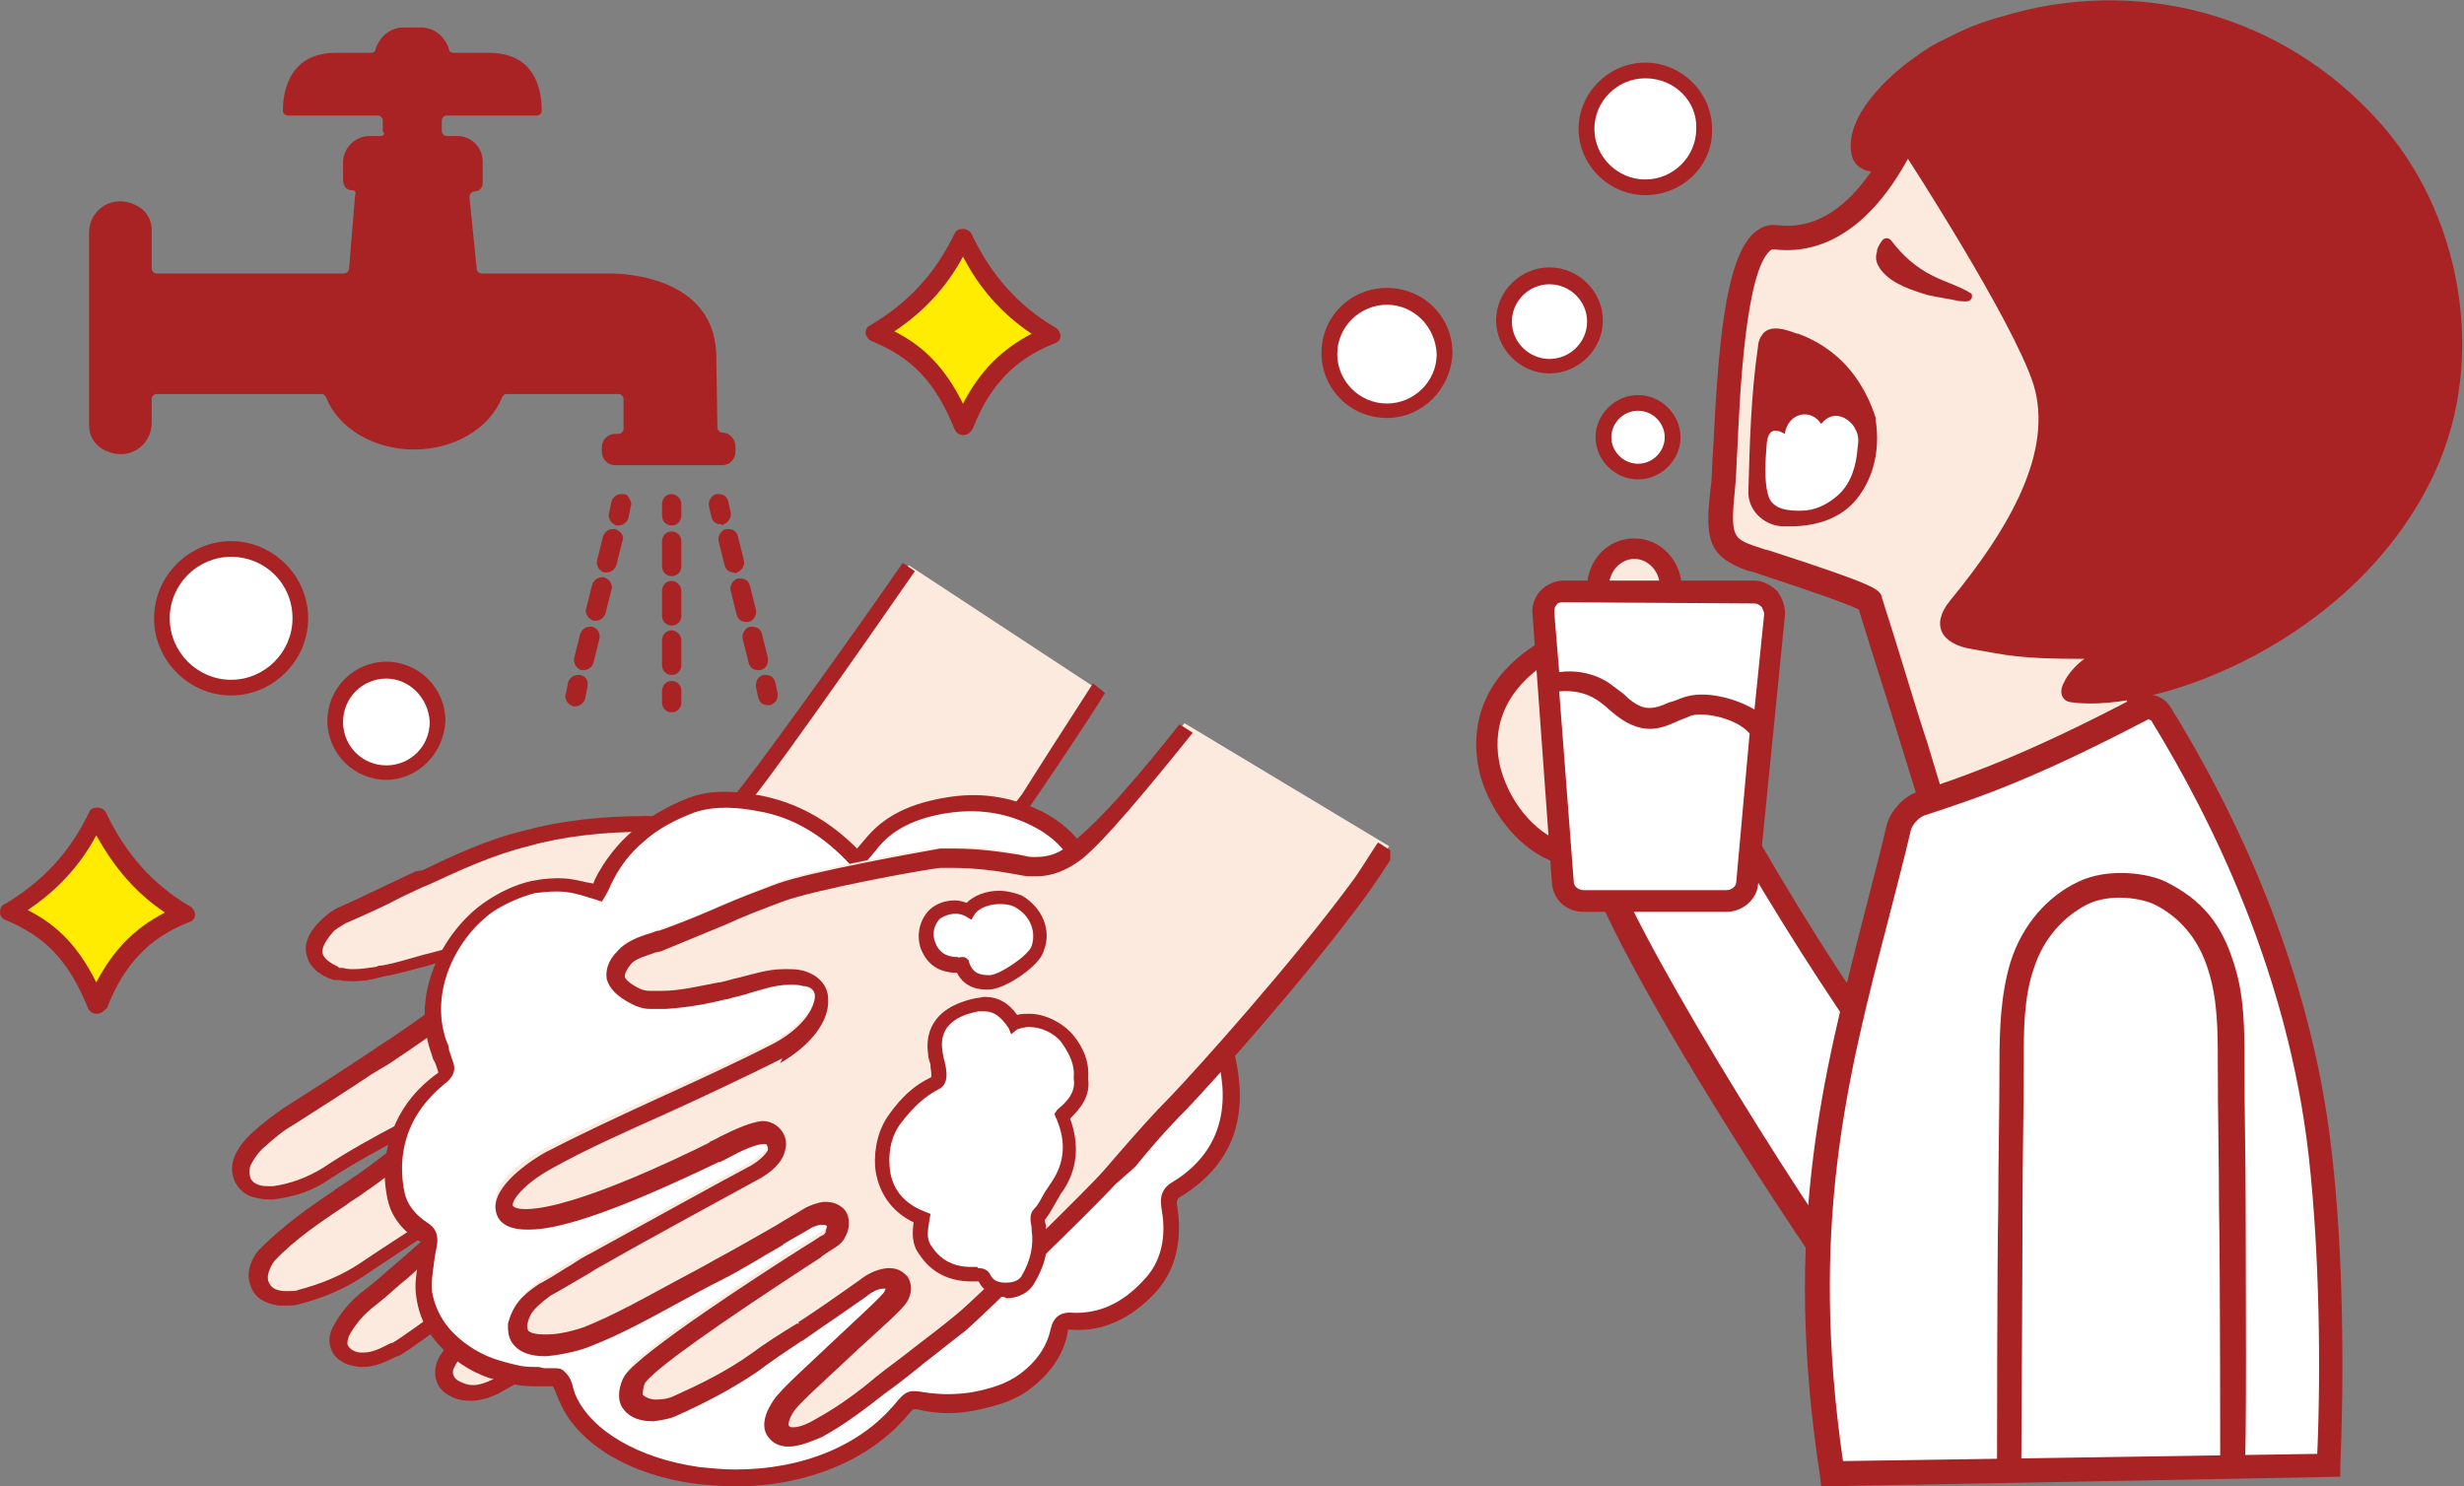 <svg width="179" height="108" viewBox="0 0 179 108" fill="none" xmlns="http://www.w3.org/2000/svg">
<rect x="0" y="0" width="179" height="108" fill="#808080" stroke="none"/>
<g clip-path="url(#clip0)">
<path d="M28.07 48.78C26.059 48.78 24.398 50.445 24.398 52.459C24.398 54.474 26.059 56.139 28.07 56.139C30.081 56.139 31.743 54.474 31.743 52.459C31.743 50.445 30.081 48.78 28.07 48.78Z" fill="white"/>
<path d="M28.07 56.664C25.709 56.664 23.785 54.737 23.785 52.372C23.785 50.007 25.709 48.079 28.07 48.079C30.431 48.079 32.355 50.007 32.355 52.372C32.268 54.737 30.344 56.664 28.07 56.664ZM28.07 49.306C26.321 49.306 24.922 50.707 24.922 52.459C24.922 54.212 26.321 55.613 28.07 55.613C29.819 55.613 31.218 54.212 31.218 52.459C31.131 50.707 29.732 49.306 28.07 49.306Z" fill="#A92224"/>
<path d="M21.774 44.926C21.774 42.122 19.5 39.845 16.702 39.845C13.904 39.845 11.63 42.122 11.63 44.926C11.63 47.729 13.904 50.007 16.702 50.007C19.5 50.007 21.774 47.641 21.774 44.926Z" fill="white"/>
<path d="M16.79 50.532C13.729 50.532 11.193 47.992 11.193 44.926C11.193 41.859 13.729 39.319 16.79 39.319C19.85 39.319 22.386 41.859 22.386 44.926C22.386 47.992 19.85 50.532 16.79 50.532ZM16.79 40.458C14.341 40.458 12.33 42.473 12.33 44.926C12.33 47.379 14.341 49.393 16.79 49.393C19.238 49.393 21.249 47.379 21.249 44.926C21.249 42.385 19.238 40.458 16.79 40.458Z" fill="#A92224"/>
<path d="M66.022 41.071C62.261 46.415 54.654 57.19 53.604 58.154C52.642 59.03 51.681 59.818 50.281 59.731C49.582 59.731 43.548 59.205 38.214 60.694C35.503 61.395 32.967 62.621 30.431 63.76C28.595 64.636 26.759 65.512 24.835 66.388C24.485 66.564 23.96 66.914 23.698 67.177C21.949 69.016 23.086 70.068 24.397 70.593C24.572 70.681 24.747 70.681 24.835 70.681C25.884 70.944 26.846 70.681 27.808 70.506C29.644 70.155 31.393 69.454 33.23 69.016C33.842 68.841 34.366 68.841 34.978 68.841C35.328 68.841 35.765 68.929 35.94 69.367C36.115 69.717 35.853 70.068 35.678 70.331C33.929 72.608 27.983 76.375 27.895 76.463C25.534 77.952 23.261 79.441 20.9 80.93C20.025 81.456 19.326 82.069 18.539 82.77C18.101 83.208 17.752 83.646 17.489 84.172C17.052 85.048 17.489 86.099 18.451 86.362C18.888 86.45 19.238 86.537 19.675 86.45C21.075 86.362 22.386 85.836 23.523 85.048C26.759 82.945 30.169 81.369 33.404 79.441C33.404 79.441 33.492 79.441 33.492 79.354C33.579 79.266 33.754 79.266 33.842 79.354C33.929 79.441 33.842 79.617 33.754 79.704C33.579 79.879 28.42 84.084 25.797 85.924C23.523 87.501 21.075 88.99 19.151 91.005C18.626 91.531 18.364 92.407 18.539 93.107C18.801 93.808 19.326 94.071 20.025 94.159C20.462 94.246 20.9 94.246 21.337 94.071C22.998 93.633 24.572 93.02 25.971 92.056C29.032 90.041 32.093 88.026 34.978 85.749C35.59 85.223 36.203 84.785 36.902 84.435C37.164 84.26 37.514 84.084 37.689 84.347C37.952 84.698 37.777 85.048 37.514 85.311C36.99 85.836 36.465 86.274 35.94 86.712C34.541 87.764 33.055 88.815 31.655 89.954C29.907 91.268 28.42 92.757 26.671 94.159C25.797 94.859 25.097 95.648 24.572 96.612C24.135 97.488 24.397 98.276 25.359 98.626C26.496 99.064 27.546 98.451 28.507 98.013C29.469 97.488 37.514 91.443 39.438 89.954C39.963 89.428 40.575 88.903 41.275 88.552C41.449 88.464 41.712 88.202 41.974 88.464C42.149 88.727 41.974 88.99 41.887 89.165C41.449 89.866 40.837 90.392 40.313 91.005C38.039 93.37 35.59 95.56 33.23 97.838C32.792 98.188 32.443 98.626 32.268 99.152C32.005 99.853 32.268 100.554 32.967 100.904C34.017 101.43 34.978 101.167 35.94 100.641C37.602 99.765 39.263 98.802 40.75 97.575C42.411 96.261 43.898 94.684 45.472 93.283C49.932 89.253 54.042 84.96 57.452 79.967C58.676 78.215 59.988 76.463 61.3 74.886C62.611 73.309 72.143 61.045 74.416 58.066C74.416 58.066 77.477 53.598 79.751 50.094L66.022 41.071Z" fill="#FCEADF"/>
<path d="M79.401 49.656C77.302 52.898 74.504 57.278 74.242 57.716C72.055 60.607 62.436 72.959 61.125 74.535C59.551 76.463 58.239 78.127 57.19 79.704C54.304 84.084 50.456 88.289 45.297 92.932C44.772 93.458 44.16 93.984 43.636 94.509C42.674 95.473 41.712 96.436 40.575 97.225C39.088 98.364 37.427 99.327 35.853 100.203C35.328 100.466 34.803 100.641 34.366 100.641C34.017 100.641 33.754 100.554 33.404 100.379C32.967 100.203 32.792 99.765 32.967 99.415C33.142 99.064 33.317 98.714 33.754 98.276C34.454 97.663 35.153 96.962 35.853 96.349C37.514 94.772 39.263 93.107 40.925 91.443L41.1 91.355C41.624 90.83 42.149 90.304 42.586 89.603C42.761 89.341 43.111 88.815 42.674 88.202C42.499 88.026 42.236 87.851 41.974 87.851C41.712 87.851 41.449 88.026 41.275 88.114H41.187C40.487 88.465 39.788 88.99 39.263 89.603C37.252 91.268 29.382 97.137 28.507 97.575H28.42C27.72 97.926 27.108 98.276 26.409 98.276C26.146 98.276 25.971 98.276 25.797 98.188C25.534 98.101 25.359 97.926 25.272 97.75C25.184 97.575 25.272 97.312 25.359 97.05C25.797 96.261 26.409 95.473 27.371 94.772C28.158 94.159 28.857 93.458 29.644 92.845C30.519 92.056 31.393 91.268 32.355 90.567C33.055 90.041 33.667 89.516 34.366 89.078C35.066 88.552 35.853 87.939 36.64 87.413C37.077 87.063 37.514 86.625 37.952 86.274C38.039 86.187 38.126 86.099 38.214 86.012C38.826 85.486 38.913 84.785 38.476 84.26C38.301 83.997 38.039 83.909 37.777 83.909C37.514 83.909 37.252 83.997 36.99 84.172C36.203 84.698 35.59 85.135 35.066 85.574C32.705 87.501 30.169 89.165 27.72 90.742C27.196 91.093 26.671 91.443 26.146 91.793C24.835 92.669 23.348 93.283 21.687 93.721C21.512 93.808 21.337 93.808 21.075 93.808C20.9 93.808 20.725 93.808 20.55 93.808C19.938 93.721 19.675 93.546 19.5 93.107C19.326 92.669 19.675 91.969 19.938 91.618C21.424 90.041 23.261 88.815 25.097 87.588C25.534 87.238 26.059 86.975 26.496 86.625C27.546 85.924 29.732 84.26 34.279 80.58L34.454 80.405C34.891 80.055 34.891 79.617 34.716 79.354C34.541 79.091 34.366 79.003 34.191 79.003C34.104 79.003 34.104 79.003 34.017 79.003C33.754 79.003 33.579 79.091 33.492 79.178C33.492 79.178 33.492 79.178 33.404 79.178C32.005 80.055 30.519 80.843 29.032 81.631C27.196 82.595 25.272 83.646 23.436 84.873C22.299 85.574 21.075 86.012 19.85 86.187C19.763 86.187 19.675 86.187 19.588 86.187C19.326 86.187 19.063 86.187 18.801 86.099C18.539 86.012 18.276 85.836 18.189 85.574C18.101 85.311 18.101 84.96 18.189 84.698C18.451 84.172 18.713 83.822 19.063 83.471C19.85 82.77 20.55 82.157 21.337 81.719C23.261 80.493 25.184 79.266 27.021 78.04L28.332 77.251C28.945 76.813 34.541 73.222 36.203 71.031C36.465 70.681 36.815 70.155 36.552 69.454C36.203 68.579 35.416 68.579 35.066 68.579C34.978 68.579 34.891 68.579 34.803 68.579C34.191 68.579 33.667 68.666 33.142 68.754C32.355 68.929 31.568 69.192 30.781 69.367C29.819 69.63 28.77 69.98 27.72 70.155C27.633 70.155 27.458 70.155 27.371 70.243C26.759 70.331 26.234 70.418 25.709 70.418C25.447 70.418 25.184 70.418 24.922 70.331C24.835 70.331 24.747 70.331 24.747 70.331C24.66 70.331 24.572 70.331 24.572 70.243C23.96 69.98 23.523 69.63 23.436 69.279C23.348 68.929 23.61 68.403 24.135 67.79C24.31 67.527 24.835 67.264 25.097 67.089C26.496 66.476 27.895 65.863 29.207 65.162C29.732 64.899 30.169 64.724 30.694 64.461L31.131 64.286C33.404 63.235 35.853 62.096 38.389 61.483C40.837 60.782 43.81 60.431 47.133 60.431C48.095 60.431 49.145 60.431 50.106 60.519H50.281C50.369 60.519 50.456 60.519 50.456 60.519C52.03 60.519 53.08 59.643 54.042 58.767C55.091 57.803 62.699 46.941 66.459 41.509L65.584 40.896C61.824 46.327 54.217 56.927 53.255 57.891C52.293 58.767 51.506 59.38 50.456 59.38C50.369 59.38 50.369 59.38 50.281 59.38H50.106C49.057 59.293 48.008 59.293 47.046 59.293C43.636 59.293 40.662 59.643 38.126 60.344C35.503 60.957 33.055 62.096 30.694 63.235L30.169 63.322C29.644 63.585 29.207 63.76 28.682 64.023C27.371 64.636 25.971 65.337 24.572 65.95C24.135 66.126 23.61 66.564 23.261 66.914C22.386 67.79 22.036 68.666 22.299 69.454C22.474 70.243 23.173 70.856 24.223 71.207C24.31 71.207 24.485 71.207 24.572 71.207H24.66C25.01 71.294 25.359 71.294 25.709 71.294C26.321 71.294 26.933 71.207 27.546 71.031L27.895 70.944C28.945 70.769 30.081 70.418 31.131 70.155C31.918 69.893 32.617 69.717 33.404 69.542C33.842 69.454 34.366 69.367 34.803 69.367C34.891 69.367 34.891 69.367 34.978 69.367C35.328 69.367 35.328 69.454 35.416 69.542C35.416 69.63 35.416 69.63 35.241 69.98C33.929 71.645 29.819 74.535 27.633 75.937L26.321 76.813C24.485 78.04 22.561 79.266 20.637 80.493C19.85 81.018 19.063 81.631 18.189 82.42C17.752 82.858 17.314 83.383 17.052 83.997C16.79 84.61 16.79 85.223 17.052 85.836C17.314 86.362 17.752 86.8 18.364 86.975C18.713 87.063 19.063 87.15 19.5 87.15C19.588 87.15 19.763 87.15 19.85 87.15C21.337 86.975 22.736 86.537 23.96 85.661C25.709 84.522 27.633 83.471 29.469 82.507C29.732 82.42 29.907 82.245 30.169 82.157C27.72 84.084 26.321 85.135 25.622 85.574C25.184 85.924 24.66 86.187 24.223 86.537C22.386 87.764 20.55 89.078 18.888 90.742C18.276 91.355 17.839 92.494 18.189 93.37C18.451 94.246 19.151 94.684 20.2 94.859C20.462 94.859 20.637 94.859 20.812 94.859C21.162 94.859 21.424 94.859 21.687 94.772C23.436 94.334 25.097 93.633 26.496 92.669C27.021 92.319 27.546 91.969 28.07 91.618C30.606 89.954 33.142 88.289 35.503 86.362C35.94 86.012 36.465 85.574 37.164 85.135C37.077 85.223 36.99 85.311 36.99 85.311C36.64 85.661 36.203 86.099 35.765 86.362C35.066 86.888 34.279 87.501 33.579 88.026H33.492C32.792 88.552 32.093 89.078 31.48 89.516C30.519 90.216 29.644 91.093 28.682 91.881C27.983 92.494 27.196 93.195 26.496 93.721C25.447 94.509 24.747 95.385 24.223 96.349C23.873 96.962 23.873 97.575 24.048 98.013C24.223 98.539 24.66 98.889 25.272 99.152C25.622 99.24 25.971 99.327 26.321 99.327C27.283 99.327 28.158 98.889 28.857 98.539H28.945C29.994 98.013 38.039 91.969 39.963 90.392C40.313 90.041 40.75 89.691 41.187 89.341C40.837 89.691 40.487 90.129 40.138 90.479L39.963 90.654C38.301 92.319 36.64 93.896 34.978 95.473C34.279 96.086 33.579 96.787 32.88 97.4C32.53 97.75 32.005 98.276 31.743 98.977C31.393 99.941 31.743 100.992 32.705 101.43C33.142 101.693 33.667 101.78 34.191 101.78C34.803 101.78 35.503 101.605 36.203 101.255C37.777 100.379 39.526 99.415 41.1 98.188C42.236 97.312 43.286 96.349 44.248 95.385C44.772 94.859 45.297 94.334 45.909 93.808C51.156 89.078 55.004 84.785 57.977 80.405C59.026 78.828 60.25 77.251 61.824 75.324C63.136 73.747 72.842 61.307 74.941 58.416C75.116 58.154 78.089 53.861 80.275 50.357L79.401 49.656Z" fill="#A92224"/>
<path d="M53.43 107.387C52.468 107.387 51.593 107.299 50.719 107.212C46.084 106.598 42.499 104.408 41.187 101.605C41.1 101.43 41.012 101.255 41.012 100.992C40.925 100.641 40.837 100.291 40.488 100.116C40.4 100.028 40.225 100.028 40.138 100.028C39.876 100.028 39.613 100.028 39.351 100.028C38.826 100.028 38.389 100.028 37.864 99.941C37.077 99.853 36.465 99.678 35.853 99.415C34.454 98.889 33.317 98.101 32.443 97.137C31.655 96.261 31.131 95.21 30.956 94.071C30.869 93.195 30.956 92.319 31.131 91.443C31.131 91.268 31.218 91.18 31.218 91.005V90.917C31.306 90.129 31.306 89.778 30.956 89.516C29.819 88.815 29.12 87.939 28.857 86.8C28.508 84.96 28.682 83.208 29.382 81.544C29.994 80.317 30.869 79.178 32.268 78.127C32.617 77.864 32.617 77.689 32.443 77.339C32.355 77.076 32.268 76.813 32.18 76.463C32.093 76.288 32.093 76.112 32.005 75.85C30.606 71.82 32.792 67.615 35.591 65.688C36.64 64.987 37.689 64.461 38.739 64.286C39.526 64.111 40.4 64.023 41.275 64.111C42.062 64.198 42.761 64.374 43.461 64.636C43.548 64.374 43.636 64.198 43.81 63.935C44.423 62.621 45.385 61.483 46.434 60.519C47.483 59.555 48.795 58.855 50.282 58.329C51.943 57.716 53.692 57.891 55.178 58.241C57.889 58.767 60.163 60.081 62.262 62.359L63.136 61.22C64.448 59.555 66.284 58.679 69.082 58.241C71.356 57.891 73.542 58.329 75.553 59.468C77.652 60.607 78.964 62.446 79.401 64.899C79.401 65.074 79.488 65.337 79.488 65.512C79.488 65.775 79.488 66.038 79.576 66.301C79.663 66.476 79.751 66.651 80.013 66.739C80.188 66.826 80.363 66.826 80.538 66.914C80.625 66.914 80.8 67.002 80.888 67.002C81.15 67.089 81.5 67.177 81.762 67.264C82.287 67.44 82.811 67.702 83.336 68.053C85.172 69.104 86.572 70.769 87.534 72.871C88.146 74.185 88.758 75.587 89.108 77.076C89.894 81.106 88.67 84.172 85.522 86.187C84.998 86.537 84.823 86.888 84.91 87.588C85.172 89.165 85.172 91.443 83.511 93.195C81.85 95.035 79.926 95.911 77.74 95.823C77.215 95.823 76.953 95.911 76.865 96.524C76.603 98.013 75.816 99.152 74.417 100.291C73.367 101.079 72.143 101.43 70.656 101.693C69.432 101.955 68.208 101.955 67.071 101.693C66.197 101.517 66.109 101.517 65.497 102.306C62.437 106.073 57.627 107.387 53.43 107.387Z" fill="white"/>
<path d="M53.429 108C52.468 108 51.593 107.912 50.631 107.825C45.822 107.212 41.974 104.934 40.662 101.868C40.575 101.693 40.487 101.43 40.4 101.255C40.313 100.992 40.225 100.817 40.138 100.729H40.05C39.788 100.729 39.526 100.729 39.263 100.729C38.739 100.729 38.214 100.729 37.602 100.641C36.815 100.466 36.115 100.291 35.503 100.116C34.017 99.59 32.792 98.714 31.83 97.663C30.956 96.699 30.431 95.56 30.256 94.334C30.081 93.37 30.256 92.407 30.431 91.531L30.519 91.005C30.606 90.216 30.606 90.216 30.519 90.216C29.207 89.428 28.42 88.377 28.158 87.15C27.72 85.135 27.983 83.296 28.77 81.544C29.382 80.23 30.344 79.003 31.83 77.952C31.83 77.952 31.83 77.952 31.83 77.865C31.743 77.602 31.655 77.251 31.481 76.988C31.393 76.813 31.393 76.638 31.306 76.463C29.819 72.17 32.18 67.703 35.153 65.6C36.29 64.812 37.427 64.286 38.564 64.023C39.438 63.848 40.313 63.76 41.275 63.848C41.974 63.935 42.499 64.111 43.111 64.198C43.111 64.111 43.198 64.023 43.198 63.935C43.898 62.534 44.86 61.307 45.997 60.344C47.133 59.38 48.445 58.592 50.019 57.978C51.855 57.278 53.692 57.541 55.266 57.803C57.889 58.329 60.163 59.555 62.261 61.658L62.786 61.045C64.185 59.293 66.109 58.329 69.082 57.891C71.531 57.541 73.804 57.978 75.99 59.117C78.177 60.344 79.663 62.359 80.188 64.987C80.275 65.25 80.275 65.425 80.275 65.688C80.275 65.95 80.275 66.126 80.363 66.301C80.363 66.301 80.363 66.301 80.45 66.388C80.538 66.476 80.713 66.476 80.888 66.476C80.975 66.476 81.15 66.564 81.237 66.564C81.5 66.651 81.849 66.739 82.112 66.914C82.724 67.177 83.249 67.44 83.773 67.703C85.697 68.841 87.184 70.593 88.233 72.784C88.845 74.097 89.545 75.587 89.807 77.164C90.681 81.456 89.37 84.698 85.872 86.888C85.522 87.063 85.435 87.238 85.522 87.676C85.784 89.341 85.784 91.793 84.036 93.808C82.199 95.823 80.1 96.787 77.827 96.612C77.652 96.612 77.565 96.612 77.565 96.612C77.565 96.612 77.565 96.699 77.565 96.787C77.302 98.364 76.34 99.765 74.854 100.904C73.717 101.78 72.493 102.131 70.831 102.481C69.52 102.744 68.295 102.744 66.984 102.481C66.721 102.393 66.459 102.393 66.371 102.393C66.284 102.393 66.022 102.744 65.934 102.831C63.223 106.073 58.589 108 53.429 108ZM39.7 99.415C39.875 99.415 40.05 99.415 40.225 99.415C40.487 99.415 40.75 99.415 40.925 99.59C41.362 99.941 41.537 100.379 41.624 100.817C41.712 100.992 41.712 101.167 41.799 101.342C42.936 103.97 46.434 105.985 50.806 106.598C51.681 106.686 52.555 106.774 53.429 106.774C58.327 106.774 62.524 105.021 65.06 101.955C65.847 100.992 66.109 100.992 67.159 101.167C68.295 101.342 69.432 101.342 70.569 101.167C71.968 100.904 73.105 100.554 74.067 99.853C75.378 98.889 76.078 97.75 76.34 96.524C76.515 95.736 77.04 95.297 77.914 95.385C79.838 95.473 81.587 94.684 83.161 92.932C84.648 91.355 84.648 89.253 84.385 87.851C84.21 86.888 84.473 86.274 85.26 85.836C88.233 83.997 89.37 81.106 88.583 77.426C88.32 76.025 87.621 74.535 87.096 73.309C86.222 71.382 84.823 69.805 83.161 68.754C82.724 68.491 82.199 68.228 81.674 68.053C81.412 67.965 81.15 67.878 80.888 67.79C80.8 67.79 80.713 67.703 80.538 67.703C80.275 67.615 80.1 67.615 79.838 67.527C79.488 67.352 79.226 67.089 79.139 66.739C79.051 66.476 79.051 66.126 78.964 65.863C78.964 65.688 78.964 65.425 78.876 65.25C78.439 62.972 77.215 61.22 75.291 60.169C73.367 59.117 71.356 58.767 69.17 59.03C66.546 59.38 64.797 60.256 63.661 61.745L62.261 63.41L61.824 62.884C59.813 60.694 57.627 59.38 55.091 58.942C53.692 58.679 52.03 58.504 50.456 59.03C49.057 59.555 47.745 60.256 46.784 61.132C45.734 62.008 44.947 63.059 44.335 64.374C44.248 64.636 44.073 64.899 43.985 65.074L43.723 65.512L43.198 65.337C42.586 65.162 41.887 64.899 41.1 64.812C40.313 64.724 39.526 64.812 38.826 64.899C37.864 65.162 36.815 65.6 35.853 66.213C33.23 68.053 31.131 71.995 32.443 75.674C32.53 75.85 32.617 76.025 32.617 76.288C32.705 76.55 32.792 76.813 32.88 77.076C33.142 77.689 32.967 78.127 32.53 78.565C31.306 79.529 30.431 80.58 29.907 81.719C29.207 83.208 29.032 84.873 29.382 86.625C29.557 87.501 30.169 88.289 31.131 88.903C31.918 89.428 31.83 90.216 31.655 90.917L31.568 91.443C31.481 92.231 31.306 93.02 31.393 93.896C31.568 94.859 32.005 95.823 32.705 96.612C33.492 97.488 34.629 98.276 35.853 98.714C36.378 98.889 36.99 99.064 37.777 99.24C38.214 99.327 38.739 99.327 39.176 99.327C39.438 99.415 39.526 99.415 39.7 99.415Z" fill="#A92224"/>
<path d="M86.047 52.547C83.599 55.701 80.451 59.468 78.002 61.307C77.04 62.008 76.079 62.271 75.029 62.184C74.242 62.096 71.619 61.395 68.471 61.57C68.471 61.57 68.471 61.57 68.383 61.57C66.809 61.745 59.114 63.147 56.666 64.023C53.78 65.074 50.982 66.476 48.096 67.44C47.134 67.79 45.91 68.053 45.123 68.841C43.811 70.418 44.423 71.469 46.085 72.346C46.434 72.521 46.872 72.608 47.309 72.608C49.145 72.696 50.982 72.346 52.73 71.907C54.567 71.469 56.403 70.593 58.24 70.944C58.852 71.031 59.289 71.469 59.289 71.907C59.289 72.959 58.414 74.36 56.316 75.587C56.316 75.587 56.316 75.587 56.228 75.587C50.894 78.302 43.811 81.193 39.526 83.471C37.515 84.522 35.766 86.187 36.028 87.413C36.728 90.567 46.26 86.274 51.856 83.646C51.856 83.646 51.856 83.646 51.944 83.646C52.73 83.383 55.441 81.807 55.791 82.507C56.316 83.296 55.004 84.172 54.217 84.61C52.556 85.486 45.91 89.165 43.024 90.742C41.8 91.443 41.013 91.969 39.351 92.932L39.264 93.02C37.952 93.984 37.428 94.597 37.078 95.823C37.078 95.911 37.078 95.998 37.078 96.086C37.078 98.889 41.625 97.663 42.674 97.225C45.997 95.911 49.058 93.984 52.293 92.319C54.567 91.18 56.753 89.778 58.939 88.465C59.202 88.289 59.464 88.202 59.726 88.202C60.338 88.202 60.426 88.377 60.251 88.903C60.163 89.078 60.076 89.253 59.901 89.341C59.202 89.778 47.047 97.4 45.647 99.502C45.298 100.116 45.123 101.167 45.56 101.693C46.347 102.656 48.008 102.569 49.233 102.043C51.244 101.167 53.168 100.116 55.004 98.889C57.627 97.05 60.251 95.385 62.874 93.546C63.312 93.283 63.749 92.932 64.273 92.932C64.711 92.932 64.885 93.02 64.711 93.546C64.448 94.246 57.715 99.941 56.578 101.517C56.053 102.306 55.616 103.357 56.228 103.97C56.928 104.759 57.89 104.759 59.639 103.795C61.213 102.919 62.699 101.78 64.186 100.641C66.11 99.152 68.121 97.663 70.045 96.086C71.269 95.122 79.751 86.888 80.888 85.486C80.976 85.398 80.975 85.398 81.063 85.311C82.637 83.559 84.124 81.719 85.785 80.055C87.884 77.865 94.705 70.243 98.902 64.461C99.689 63.41 100.301 62.446 100.913 61.483L86.047 52.547Z" fill="#FCEADF"/>
<path d="M57.277 105.109C56.752 105.109 56.228 104.934 55.878 104.496C55.178 103.707 55.616 102.569 56.228 101.693C56.84 100.817 58.939 98.977 60.862 97.137C62.262 95.823 64.185 94.071 64.273 93.808C64.273 93.721 64.36 93.633 64.36 93.633H64.185C63.748 93.633 63.311 93.896 62.874 94.246C61.387 95.298 59.813 96.349 58.327 97.4L58.152 97.488C57.102 98.189 56.053 98.889 55.004 99.678C53.08 100.992 50.981 102.043 49.232 102.831C48.707 103.094 48.095 103.182 47.483 103.269H47.396C46.521 103.269 45.734 103.007 45.297 102.393C44.772 101.78 44.947 100.641 45.385 99.941C46.609 98.189 55.266 92.582 58.589 90.479C59.201 90.129 59.638 89.779 59.726 89.779C59.901 89.691 59.988 89.603 59.988 89.428C60.075 89.165 60.075 89.078 60.075 89.078C60.075 89.078 59.988 88.99 59.726 88.99C59.463 88.99 59.288 89.078 59.026 89.165C58.327 89.603 57.627 89.954 56.927 90.392L56.84 90.479C55.441 91.268 53.954 92.231 52.38 93.02C51.331 93.546 50.369 94.071 49.407 94.597C47.308 95.736 45.122 96.962 42.849 97.838C42.236 98.101 40.837 98.451 39.7 98.539H39.526C38.564 98.539 37.864 98.276 37.427 97.838C37.077 97.488 36.902 97.05 36.902 96.436C36.902 96.349 36.902 96.261 36.902 96.174C37.252 94.86 37.864 94.159 39.176 93.283L39.351 93.195C40.313 92.669 40.925 92.231 41.537 91.881C42.062 91.531 42.499 91.268 43.023 91.005C45.909 89.428 52.38 85.836 54.217 84.873C55.091 84.435 55.616 83.909 55.791 83.559C55.791 83.471 55.791 83.296 55.703 83.208C55.703 83.208 55.703 83.121 55.528 83.121C54.916 83.121 53.779 83.646 52.992 84.084C52.642 84.26 52.38 84.435 52.205 84.435C45.472 87.676 40.925 89.341 38.476 89.341H38.301C36.99 89.341 36.203 88.903 36.028 88.026C35.678 86.537 37.777 84.785 39.613 83.734C41.799 82.595 44.772 81.193 47.833 79.792C50.719 78.478 53.779 77.076 56.315 75.762C58.501 74.536 59.201 73.134 59.201 72.346C59.201 71.907 58.764 71.645 58.327 71.645C58.064 71.557 57.802 71.557 57.452 71.557H57.277C56.315 71.557 55.353 71.907 54.391 72.17C53.954 72.346 53.342 72.433 52.817 72.608H52.73C51.331 72.959 49.844 73.222 48.358 73.309C48.27 73.309 48.095 73.309 48.008 73.309C47.745 73.309 47.483 73.309 47.221 73.309C46.696 73.309 46.259 73.134 45.909 72.959C44.86 72.433 44.248 71.82 44.073 71.119C43.985 70.506 44.16 69.805 44.86 69.104C45.472 68.403 46.434 68.053 47.308 67.79C47.571 67.703 47.745 67.615 47.92 67.615C49.407 67.089 50.894 66.476 52.293 65.863C53.692 65.25 55.091 64.724 56.49 64.198C58.939 63.322 66.809 61.921 68.295 61.658C68.47 61.658 68.645 61.658 68.733 61.658C68.907 61.658 69.082 61.658 69.257 61.658C71.269 61.658 72.843 61.921 73.979 62.096C74.416 62.184 74.766 62.271 74.941 62.271C75.029 62.271 75.116 62.271 75.204 62.271H75.291C76.165 62.271 76.953 62.008 77.652 61.395C79.926 59.731 83.249 55.701 85.61 52.722L85.697 52.635L86.659 53.248L86.572 53.336C83.686 56.927 80.013 61.395 78.439 62.534C77.477 63.235 76.428 63.673 75.291 63.673H75.116C75.029 63.673 74.854 63.673 74.766 63.673C74.504 63.673 74.154 63.585 73.629 63.498C72.668 63.322 71.006 63.06 69.17 63.06C68.995 63.06 68.82 63.06 68.645 63.06H68.295C66.809 63.235 59.201 64.636 56.84 65.513C55.441 66.038 54.042 66.564 52.73 67.177C51.243 67.79 49.757 68.403 48.27 69.017C48.095 69.104 47.833 69.192 47.658 69.192C46.959 69.455 46.172 69.63 45.822 70.068C45.472 70.506 45.385 70.769 45.385 70.944C45.385 71.119 45.734 71.469 46.434 71.82C46.609 71.907 46.871 71.995 47.221 71.995C47.396 71.995 47.658 71.995 47.833 71.995H48.095C49.407 71.995 50.806 71.645 52.205 71.382H52.293C52.73 71.294 53.255 71.119 53.692 71.031C54.741 70.769 55.791 70.418 56.927 70.418H57.102C57.539 70.418 57.889 70.418 58.239 70.506C59.376 70.769 60.163 71.557 60.163 72.608C60.25 74.185 58.939 75.937 56.665 77.251L56.84 76.901C54.217 78.215 51.243 79.617 48.358 80.931C45.21 82.332 42.324 83.646 40.138 84.873C38.039 86.012 37.165 87.238 37.252 87.588C37.252 87.676 37.514 87.851 38.127 87.851H38.301C41.712 87.764 49.057 84.26 51.506 83.033L51.593 82.945C51.768 82.858 52.03 82.77 52.293 82.595C53.517 81.982 54.566 81.544 55.353 81.456C56.228 81.456 56.665 81.982 56.84 82.245C57.102 82.683 57.19 83.121 57.015 83.646C56.84 84.435 56.053 85.223 54.829 85.836C53.08 86.8 46.609 90.304 43.723 91.969C43.198 92.231 42.761 92.582 42.236 92.845C41.624 93.195 40.925 93.633 39.963 94.159C38.826 95.035 38.476 95.385 38.301 96.261C38.301 96.436 38.301 96.612 38.389 96.699C38.564 96.874 39.001 96.962 39.526 96.962H39.7C40.75 96.962 41.887 96.612 42.411 96.436C44.597 95.56 46.784 94.334 48.882 93.195C49.844 92.669 50.894 92.144 51.943 91.531C53.429 90.742 54.916 89.866 56.315 89.078C57.015 88.64 57.802 88.202 58.501 87.764C58.851 87.588 59.288 87.413 59.813 87.326H59.901C60.163 87.326 60.862 87.326 61.387 87.939C61.824 88.552 61.649 89.253 61.562 89.516C61.387 89.954 61.212 90.304 60.775 90.567C60.688 90.655 60.338 90.83 59.726 91.268L59.638 91.355C51.943 96.349 47.658 99.415 46.871 100.466C46.696 100.817 46.696 101.255 46.696 101.342C46.871 101.517 47.221 101.693 47.658 101.693C48.183 101.693 48.62 101.605 48.97 101.43C50.719 100.641 52.73 99.678 54.566 98.364C55.616 97.575 56.752 96.874 57.889 96.174H58.064L57.977 96.086C59.463 95.122 60.95 94.071 62.436 93.02C62.874 92.669 63.573 92.231 64.448 92.144H64.623C65.322 92.144 65.672 92.494 65.934 92.757C66.197 93.195 66.284 93.721 66.022 94.334C65.847 94.86 65.06 95.56 62.262 98.101C60.513 99.765 58.239 101.78 57.714 102.481C57.277 103.094 57.277 103.532 57.277 103.532C57.365 103.707 57.452 103.707 57.627 103.707C57.889 103.707 58.414 103.62 59.288 103.094C61.037 102.131 62.524 100.992 63.661 100.028C64.535 99.327 65.41 98.714 66.284 98.013C67.421 97.137 68.47 96.349 69.52 95.473C70.744 94.509 79.139 86.274 80.188 85.048L81.325 83.734C82.549 82.332 83.773 80.931 85.085 79.617C87.096 77.514 93.917 69.893 98.114 64.198C98.727 63.41 99.339 62.359 100.038 61.307L100.126 61.22L101.35 62.008L101.262 62.096C100.563 63.147 99.951 64.111 99.251 65.074C94.966 70.944 88.233 78.478 86.134 80.668C84.823 81.982 83.598 83.383 82.462 84.785L80.975 86.099C79.838 87.413 71.356 95.648 70.132 96.699C69.082 97.488 68.033 98.364 66.984 99.152L66.896 99.24C66.022 99.941 65.147 100.641 64.273 101.255C63.049 102.218 61.474 103.445 59.726 104.408C58.676 104.846 57.977 105.109 57.277 105.109Z" fill="#A92224"/>
<path d="M73.105 93.721C73.017 93.721 73.017 93.721 72.93 93.721C72.23 93.633 71.706 93.37 71.443 92.845C71.356 92.669 71.269 92.582 70.919 92.582C69.257 92.669 68.033 92.144 67.159 90.917C66.546 90.129 66.721 89.341 66.896 88.64V88.552C65.235 87.851 64.185 86.537 64.098 84.785C64.01 83.471 64.36 82.245 65.06 81.281C65.934 80.142 66.809 79.354 67.858 78.828C68.033 78.74 68.383 78.565 68.12 77.514C68.12 77.427 68.033 77.339 68.033 77.251C67.945 77.076 67.945 76.813 67.858 76.638C67.683 75.412 68.12 73.747 70.919 73.222C72.318 72.959 73.192 73.835 73.629 74.623C74.766 74.01 76.515 74.536 77.477 75.674C78.264 76.638 78.614 77.514 78.526 78.565C78.701 79.879 77.827 80.668 77.215 81.193C77.127 81.193 77.127 81.281 77.127 81.281C77.127 81.281 77.127 81.369 77.215 81.456C77.914 83.296 77.827 84.96 76.778 86.45C76.603 86.712 76.428 86.975 76.34 87.238C76.078 87.676 75.816 88.114 75.466 88.552C75.291 88.727 75.378 88.99 75.466 89.428C75.466 89.516 75.466 89.603 75.466 89.603C75.641 90.917 75.378 92.056 74.679 93.283C74.416 93.458 73.804 93.721 73.105 93.721Z" fill="white"/>
<path d="M72.93 94.246C72.055 94.159 71.443 93.808 71.094 93.108C70.919 93.108 70.744 93.108 70.569 93.108C68.995 93.108 67.683 92.494 66.809 91.18C66.197 90.392 66.284 89.516 66.371 88.815C64.71 88.026 63.748 86.537 63.573 84.785C63.486 83.383 63.836 81.982 64.623 80.931C65.497 79.704 66.459 78.828 67.596 78.302C67.683 78.302 67.683 78.04 67.596 77.514V77.339C67.508 77.076 67.421 76.813 67.421 76.55C67.246 75.324 67.508 73.222 70.919 72.521C71.094 72.521 71.356 72.433 71.531 72.433C72.493 72.433 73.28 72.871 73.892 73.747C74.154 73.66 74.504 73.66 74.766 73.66C75.903 73.66 77.127 74.273 77.914 75.149C78.789 76.2 79.138 77.251 79.051 78.39C79.226 79.704 78.439 80.58 77.739 81.281C78.439 83.208 78.264 84.96 77.215 86.537C77.04 86.712 76.952 86.975 76.778 87.238C76.515 87.676 76.253 88.202 75.903 88.64C75.903 88.64 75.903 88.815 75.99 89.078V89.253C76.253 90.655 75.903 91.969 75.116 93.283C74.766 93.896 73.979 94.334 73.105 94.334C73.017 94.246 72.93 94.246 72.93 94.246ZM71.094 92.144C71.531 92.144 71.793 92.319 71.968 92.669C72.143 93.02 72.493 93.195 73.017 93.195H73.105C73.629 93.195 74.067 93.02 74.242 92.669C74.854 91.618 75.116 90.479 74.941 89.341V89.165C74.854 88.727 74.766 88.202 75.116 87.851C75.466 87.501 75.641 87.063 75.903 86.625C76.078 86.362 76.253 86.099 76.428 85.836C77.302 84.522 77.477 83.033 76.778 81.369C76.778 81.281 76.69 81.193 76.69 81.193L76.603 80.931L76.778 80.668L76.865 80.58C77.39 80.142 78.177 79.441 78.002 78.39V78.302C78.089 77.427 77.739 76.638 77.127 75.762C76.603 75.061 75.641 74.623 74.766 74.623C74.416 74.623 74.154 74.711 73.892 74.798L73.455 75.149L73.28 74.711C72.755 73.922 72.23 73.484 71.531 73.484C71.356 73.484 71.268 73.484 71.094 73.484C69.17 73.835 68.208 74.798 68.47 76.375C68.47 76.55 68.558 76.726 68.558 76.901C68.558 76.989 68.645 77.076 68.645 77.251C68.907 78.302 68.733 78.916 68.12 79.179C67.159 79.704 66.371 80.405 65.497 81.544C64.797 82.42 64.535 83.559 64.623 84.698C64.71 86.274 65.584 87.413 67.159 88.026L67.596 88.202L67.508 88.727C67.421 89.341 67.246 89.954 67.683 90.567C68.383 91.618 69.345 92.056 70.569 92.056C70.744 92.056 70.831 92.056 71.006 92.056C71.006 92.144 71.094 92.144 71.094 92.144Z" fill="#A92224"/>
<path d="M71.88 71.382C71.443 71.382 70.306 71.382 69.957 70.155C69.869 70.155 69.782 70.155 69.694 70.155H69.607C68.558 70.155 67.858 69.717 67.508 68.754C67.246 67.965 67.421 67.002 68.033 66.476C68.645 65.863 69.782 65.775 70.481 66.213C70.481 66.213 70.481 66.213 70.569 66.213C71.268 65.162 73.192 64.987 74.154 65.6C75.466 66.301 75.99 67.79 75.553 69.017C75.116 69.805 72.842 71.382 71.88 71.382Z" fill="white"/>
<path d="M71.793 71.907C71.356 71.907 70.132 71.907 69.52 70.681C68.208 70.681 67.333 70.068 66.896 68.929C66.546 67.965 66.809 66.826 67.508 66.126C67.946 65.688 68.645 65.425 69.345 65.425C69.695 65.425 69.957 65.512 70.219 65.6C70.744 65.074 71.618 64.724 72.58 64.724C73.192 64.724 73.804 64.899 74.242 65.074C75.728 65.95 76.428 67.615 75.816 69.104C75.553 70.155 73.017 71.907 71.793 71.907ZM71.881 70.856C72.58 70.856 74.679 69.455 74.941 68.754C75.291 67.703 74.854 66.564 73.804 65.95C73.542 65.775 73.105 65.688 72.668 65.688C71.881 65.688 71.181 65.95 70.831 66.388L70.569 66.826L70.132 66.564C69.957 66.476 69.695 66.388 69.432 66.388C68.995 66.388 68.558 66.564 68.295 66.739C67.858 67.177 67.683 67.878 67.946 68.491C68.208 69.192 68.733 69.542 69.607 69.542L69.695 69.63V69.542C69.869 69.542 69.957 69.542 70.044 69.542L70.219 69.63L70.394 69.805V69.893C70.656 70.769 71.269 70.856 71.881 70.856Z" fill="#A92224"/>
<path d="M48.795 35.903C48.358 35.903 48.096 36.253 48.096 36.603V37.479C48.096 37.917 48.445 38.18 48.795 38.18C49.232 38.18 49.495 37.83 49.495 37.479V36.603C49.495 36.253 49.145 35.903 48.795 35.903Z" fill="#A92224"/>
<path d="M48.795 38.618C48.358 38.618 48.096 38.969 48.096 39.319V41.159C48.096 41.597 48.445 41.859 48.795 41.859C49.232 41.859 49.495 41.509 49.495 41.159V39.319C49.495 38.881 49.145 38.618 48.795 38.618Z" fill="#A92224"/>
<path d="M48.795 42.21C48.358 42.21 48.096 42.56 48.096 42.911V44.751C48.096 45.188 48.445 45.451 48.795 45.451C49.232 45.451 49.495 45.101 49.495 44.751V42.911C49.495 42.56 49.145 42.21 48.795 42.21Z" fill="#A92224"/>
<path d="M48.795 45.802C48.358 45.802 48.096 46.152 48.096 46.502V48.342C48.096 48.78 48.445 49.043 48.795 49.043C49.232 49.043 49.495 48.693 49.495 48.342V46.502C49.495 46.152 49.145 45.802 48.795 45.802Z" fill="#A92224"/>
<path d="M48.795 49.481C48.358 49.481 48.096 49.831 48.096 50.182V51.058C48.096 51.496 48.445 51.759 48.795 51.759C49.232 51.759 49.495 51.408 49.495 51.058V50.182C49.495 49.744 49.145 49.481 48.795 49.481Z" fill="#A92224"/>
<path d="M45.297 35.903C45.21 35.903 45.21 35.903 45.122 35.903C44.772 35.903 44.51 36.165 44.422 36.428L44.248 37.304C44.16 37.479 44.248 37.654 44.335 37.83C44.422 38.005 44.597 38.093 44.772 38.18C44.86 38.18 44.86 38.18 44.947 38.18C45.297 38.18 45.559 37.917 45.647 37.654L45.822 36.779C45.909 36.603 45.822 36.428 45.734 36.253C45.647 36.078 45.559 35.903 45.297 35.903Z" fill="#A92224"/>
<path d="M43.898 41.947C43.81 41.947 43.81 41.947 43.723 41.947C43.373 41.947 43.111 42.21 43.023 42.473L42.586 44.225C42.499 44.4 42.586 44.575 42.674 44.75C42.761 44.926 42.936 45.013 43.111 45.101C43.198 45.101 43.198 45.101 43.286 45.101C43.636 45.101 43.898 44.838 43.985 44.575L44.423 42.823C44.51 42.648 44.423 42.473 44.335 42.298C44.248 42.122 44.073 42.035 43.898 41.947Z" fill="#A92224"/>
<path d="M43.023 45.539C42.936 45.539 42.936 45.539 42.849 45.539C42.499 45.539 42.236 45.802 42.149 46.064L41.712 47.816C41.624 48.167 41.887 48.605 42.236 48.693C42.324 48.693 42.324 48.693 42.411 48.693C42.761 48.693 43.023 48.43 43.111 48.167L43.548 46.415C43.636 45.977 43.373 45.626 43.023 45.539Z" fill="#A92224"/>
<path d="M44.685 38.443C44.598 38.443 44.598 38.443 44.51 38.443C44.16 38.443 43.898 38.706 43.811 38.969L43.373 40.721C43.286 41.071 43.548 41.509 43.898 41.597C43.986 41.597 43.986 41.597 44.073 41.597C44.423 41.597 44.685 41.334 44.773 41.071L45.21 39.319C45.385 38.969 45.122 38.618 44.685 38.443Z" fill="#A92224"/>
<path d="M42.149 49.043C42.062 49.043 42.062 49.043 41.974 49.043C41.624 49.043 41.362 49.306 41.275 49.569L41.1 50.445C41.012 50.62 41.1 50.795 41.187 50.97C41.275 51.145 41.45 51.233 41.624 51.321C41.712 51.321 41.712 51.321 41.799 51.321C42.149 51.321 42.411 51.058 42.499 50.795L42.674 49.919C42.761 49.481 42.586 49.131 42.149 49.043Z" fill="#A92224"/>
<path d="M52.555 38.093C52.905 38.005 53.167 37.567 53.08 37.217L52.905 36.428C52.817 36.078 52.555 35.903 52.205 35.903C52.118 35.903 52.118 35.903 52.03 35.903C51.681 35.99 51.418 36.428 51.506 36.779L51.681 37.567C51.768 37.917 52.03 38.093 52.38 38.093C52.468 38.18 52.555 38.18 52.555 38.093Z" fill="#A92224"/>
<path d="M55.266 48.693C55.441 48.605 55.616 48.517 55.703 48.342C55.791 48.167 55.791 47.992 55.791 47.816L55.353 46.064C55.266 45.714 55.004 45.539 54.654 45.539C54.566 45.539 54.566 45.539 54.479 45.539C54.129 45.626 53.867 46.064 53.954 46.415L54.391 48.167C54.479 48.517 54.741 48.693 55.091 48.693C55.178 48.693 55.178 48.693 55.266 48.693Z" fill="#A92224"/>
<path d="M54.391 45.188C54.741 45.101 55.004 44.663 54.916 44.312L54.479 42.56C54.391 42.21 54.129 42.035 53.779 42.035C53.692 42.035 53.692 42.035 53.604 42.035C53.255 42.122 52.992 42.56 53.08 42.911L53.517 44.663C53.604 45.013 53.867 45.188 54.217 45.188C54.304 45.188 54.304 45.188 54.391 45.188Z" fill="#A92224"/>
<path d="M53.517 41.597C53.867 41.509 54.129 41.071 54.042 40.721L53.605 38.969C53.517 38.618 53.255 38.443 52.905 38.443C52.818 38.443 52.818 38.443 52.73 38.443C52.38 38.531 52.118 38.969 52.205 39.319L52.643 41.071C52.73 41.422 52.992 41.597 53.342 41.597C53.342 41.684 53.43 41.684 53.517 41.597Z" fill="#A92224"/>
<path d="M56.49 50.357L56.315 49.569C56.228 49.218 55.966 49.043 55.616 49.043C55.528 49.043 55.528 49.043 55.441 49.043C55.266 49.131 55.091 49.218 55.004 49.393C54.916 49.569 54.916 49.744 54.916 49.919L55.091 50.707C55.179 51.058 55.441 51.233 55.791 51.233C55.878 51.233 55.878 51.233 55.966 51.233C56.141 51.145 56.315 51.058 56.403 50.883C56.49 50.707 56.49 50.532 56.49 50.357Z" fill="#A92224"/>
<path d="M52.468 31.435C52.293 31.435 52.118 31.259 52.118 31.084L52.03 25.653C51.768 19.608 44.16 19.871 44.16 19.871H34.978C34.803 19.871 34.629 19.696 34.629 19.521L34.104 14.352C34.104 14.089 34.279 13.914 34.454 13.914C34.803 13.914 35.066 13.651 35.066 13.301V11.724C35.066 10.76 34.279 9.884 33.229 9.884H32.442C32.267 9.884 32.093 9.709 32.093 9.534V8.745C32.093 8.57 32.267 8.395 32.442 8.395H39.001C39.176 8.395 39.351 8.22 39.351 8.045C39.351 6.993 39.176 3.84 35.503 3.84H32.967C32.792 3.84 32.617 3.752 32.617 3.577C32.355 2.701 31.568 2 30.606 2H29.294C28.332 2 27.545 2.701 27.283 3.577C27.283 3.752 27.108 3.84 26.933 3.84H24.397C20.812 3.84 20.55 6.993 20.55 8.045C20.55 8.22 20.725 8.395 20.899 8.395H27.458C27.633 8.395 27.808 8.57 27.808 8.745V9.534C27.983 9.709 27.895 9.884 27.633 9.884H26.846C25.797 9.884 24.922 10.76 24.922 11.812V13.038C24.922 13.651 25.272 13.826 25.622 13.826C25.797 13.826 25.884 14.002 25.797 14.177L25.359 19.521C25.359 19.696 25.184 19.871 25.009 19.871H11.368C11.193 19.871 11.018 19.696 11.018 19.521V16.717C11.018 16.017 10.668 15.316 9.969 14.965C8.22 14.002 6.471 15.228 6.471 16.893V30.909C6.471 31.61 6.821 32.311 7.52 32.661C9.269 33.625 11.018 32.398 11.018 30.734V28.982C11.018 28.807 11.193 28.631 11.368 28.631H23.348C23.523 28.631 23.61 28.719 23.698 28.894C24.572 31.084 27.108 32.661 30.081 32.661C33.054 32.661 35.59 31.084 36.465 28.894C36.552 28.719 36.64 28.631 36.815 28.631H44.947C45.122 28.631 45.297 28.807 45.297 28.982V31.172C45.297 31.347 45.122 31.522 44.947 31.522H44.685C44.16 31.522 43.723 31.96 43.723 32.486V32.836C43.723 33.362 44.16 33.8 44.685 33.8H52.468C52.992 33.8 53.429 33.362 53.429 32.836V32.486C53.429 31.873 52.992 31.435 52.468 31.435Z" fill="#A92224"/>
<path d="M69.957 30.909C68.645 27.58 66.896 25.478 63.573 24.164C66.808 22.236 68.645 19.871 69.957 17.243C71.268 19.959 73.105 22.499 76.34 24.339C73.105 25.653 71.268 27.843 69.957 30.909Z" fill="#FFEC00"/>
<path d="M69.957 31.61C69.694 31.61 69.432 31.435 69.344 31.172C67.945 27.755 66.284 26.003 63.311 24.777C63.048 24.689 62.961 24.427 62.873 24.251C62.873 23.988 62.961 23.726 63.223 23.638C66.022 21.974 67.945 19.871 69.344 16.98C69.432 16.717 69.694 16.63 69.957 16.63C70.219 16.63 70.481 16.805 70.569 16.98C71.968 19.959 73.979 22.236 76.69 23.813C76.865 23.901 77.04 24.164 77.04 24.427C77.04 24.689 76.865 24.864 76.603 24.952C73.717 26.091 71.88 28.018 70.656 31.172C70.481 31.435 70.306 31.61 69.957 31.61ZM64.972 24.076C67.246 25.215 68.732 26.879 69.957 29.332C71.181 26.967 72.755 25.39 74.941 24.251C72.842 22.85 71.181 21.01 69.957 18.645C68.732 20.922 67.071 22.674 64.972 24.076Z" fill="#A92224"/>
<path d="M6.996 72.959C5.684 69.63 3.935 67.527 0.612 66.213C3.848 64.286 5.684 61.921 6.996 59.293C8.307 62.008 10.144 64.549 13.379 66.388C10.144 67.703 8.307 69.893 6.996 72.959Z" fill="#FFEC00"/>
<path d="M6.996 73.659C6.733 73.659 6.471 73.484 6.384 73.222C4.984 69.805 3.323 68.053 0.35 66.826C0.175 66.739 0 66.564 0 66.301C0 66.038 0.087 65.775 0.35 65.688C3.148 64.023 5.072 61.921 6.471 59.03C6.558 58.767 6.821 58.679 7.083 58.679C7.345 58.679 7.608 58.855 7.695 59.03C9.094 62.008 11.106 64.286 13.816 65.863C13.991 65.95 14.166 66.213 14.166 66.476C14.166 66.739 13.991 66.914 13.729 67.002C10.843 68.141 9.007 70.068 7.783 73.222C7.52 73.484 7.345 73.659 6.996 73.659ZM2.011 66.126C4.285 67.264 5.771 68.929 6.996 71.382C8.22 69.016 9.794 67.44 11.98 66.301C9.881 64.899 8.307 63.059 6.996 60.694C5.771 62.972 4.11 64.724 2.011 66.126Z" fill="#A92224"/>
</g>
<path d="M123.843 9.365C123.843 11.728 121.904 13.653 119.525 13.653C117.146 13.653 115.208 11.728 115.208 9.365C115.208 7.002 117.146 5.076 119.525 5.076C121.904 5.076 123.843 7.002 123.843 9.365Z" fill="white"/>
<path d="M119.526 14.178C116.882 14.178 114.679 11.99 114.679 9.365C114.679 6.739 116.882 4.551 119.526 4.551C122.169 4.551 124.372 6.739 124.372 9.365C124.46 11.99 122.257 14.178 119.526 14.178ZM119.526 5.689C117.499 5.689 115.825 7.352 115.825 9.365C115.825 11.378 117.499 13.041 119.526 13.041C121.552 13.041 123.226 11.378 123.226 9.365C123.314 7.352 121.64 5.689 119.526 5.689Z" fill="#A92224"/>
<path d="M104.899 25.731C104.899 28.007 103.049 29.845 100.758 29.845C98.467 29.845 96.617 28.007 96.617 25.731C96.617 23.456 98.467 21.618 100.758 21.618C103.049 21.618 104.899 23.456 104.899 25.731Z" fill="white"/>
<path d="M100.758 30.37C98.115 30.37 96 28.269 96 25.644C96 23.018 98.115 20.918 100.758 20.918C103.401 20.918 105.516 23.018 105.516 25.644C105.428 28.269 103.313 30.37 100.758 30.37ZM100.758 22.143C98.82 22.143 97.145 23.718 97.145 25.731C97.145 27.657 98.731 29.319 100.758 29.319C102.696 29.319 104.37 27.744 104.37 25.731C104.282 23.718 102.696 22.143 100.758 22.143Z" fill="#A92224"/>
<path d="M121.464 31.77C121.464 33.17 120.318 34.308 118.909 34.308C117.499 34.308 116.354 33.17 116.354 31.77C116.354 30.37 117.499 29.232 118.909 29.232C120.318 29.232 121.464 30.37 121.464 31.77Z" fill="white"/>
<path d="M118.997 34.833C117.323 34.833 115.913 33.433 115.913 31.77C115.913 30.107 117.323 28.707 118.997 28.707C120.671 28.707 122.081 30.107 122.081 31.77C122.081 33.433 120.671 34.833 118.997 34.833ZM118.997 29.845C117.939 29.845 117.058 30.72 117.058 31.77C117.058 32.82 117.939 33.695 118.997 33.695C120.054 33.695 120.935 32.82 120.935 31.77C120.935 30.72 120.054 29.845 118.997 29.845Z" fill="#A92224"/>
<path d="M115.825 23.368C115.825 25.118 114.327 26.606 112.565 26.606C110.803 26.606 109.305 25.118 109.305 23.368C109.305 21.618 110.803 20.13 112.565 20.13C114.327 20.13 115.825 21.53 115.825 23.368Z" fill="white"/>
<path d="M112.565 27.131C110.45 27.131 108.688 25.381 108.688 23.28C108.688 21.18 110.45 19.43 112.565 19.43C114.679 19.43 116.442 21.18 116.442 23.28C116.442 25.381 114.679 27.131 112.565 27.131ZM112.565 20.655C111.067 20.655 109.833 21.88 109.833 23.368C109.833 24.856 111.067 26.081 112.565 26.081C114.063 26.081 115.296 24.856 115.296 23.368C115.296 21.88 114.063 20.655 112.565 20.655Z" fill="#A92224"/>
<path d="M126.927 61.089C123.843 61.702 120.671 61.789 116.089 62.315C117.499 68.178 133.799 93.822 137.5 97.673C139.262 90.409 139.615 89.883 140.936 82.794C136.795 76.493 133.094 71.679 126.927 61.089Z" fill="white"/>
<path d="M137.94 99.423L136.795 98.285C133.182 94.522 116.618 68.879 115.208 62.577L114.944 61.614L115.913 61.527C117.675 61.352 119.261 61.177 120.671 61.089C122.962 60.914 124.9 60.739 126.662 60.389L127.279 60.301L127.632 60.827C132.037 68.441 135.209 73.079 138.293 77.456C139.438 79.118 140.496 80.694 141.641 82.444L141.817 82.707V82.969C140.936 87.52 140.496 89.446 139.791 92.071C139.438 93.559 138.998 95.31 138.381 97.848L137.94 99.423ZM117.234 63.015C119.613 69.404 132.213 89.621 137.059 95.66C137.5 93.997 137.764 92.684 138.117 91.546C138.822 88.921 139.262 87.17 140.055 82.882C138.998 81.306 137.94 79.819 136.883 78.243C133.887 73.867 130.803 69.404 126.486 62.052C124.724 62.402 122.962 62.489 120.847 62.665C119.79 62.84 118.556 62.927 117.234 63.015Z" fill="#A92224"/>
<path d="M113.622 46.648C103.049 51.812 110.01 62.489 114.767 62.139L113.622 46.648Z" fill="#FCEADF"/>
<path d="M114.503 62.927C111.684 62.927 108.6 60.039 107.542 56.363C107.014 54.35 106.397 49.187 113.181 45.948L114.239 45.423L115.472 62.927L114.679 63.015C114.679 62.927 114.591 62.927 114.503 62.927ZM112.829 47.874C108.423 50.499 108.512 54 109.04 55.925C109.833 58.726 111.948 60.827 113.798 61.264L112.829 47.874Z" fill="#A92224"/>
<path d="M121.376 42.622C121.376 44.198 120.23 45.423 118.732 45.423C117.323 45.423 116.089 44.198 116.089 42.622C116.089 41.047 117.235 39.822 118.732 39.822C120.142 39.822 121.376 41.047 121.376 42.622Z" fill="#FCEADF"/>
<path d="M118.732 46.298C116.882 46.298 115.296 44.635 115.296 42.71C115.296 40.697 116.794 39.122 118.732 39.122C120.671 39.122 122.169 40.785 122.169 42.71C122.169 44.635 120.583 46.298 118.732 46.298ZM118.732 40.609C117.763 40.609 116.882 41.485 116.882 42.622C116.882 43.76 117.675 44.635 118.732 44.635C119.702 44.635 120.583 43.76 120.583 42.622C120.583 41.485 119.702 40.609 118.732 40.609Z" fill="#A92224"/>
<path d="M125.429 65.465H115.032C114.239 65.465 113.622 64.853 113.534 64.065L112.036 44.46C111.948 43.585 112.653 42.885 113.534 42.885L127.367 42.972C128.248 42.972 128.953 43.76 128.865 44.635L126.927 64.065C126.839 64.853 126.222 65.465 125.429 65.465Z" fill="white"/>
<path d="M129.129 42.972C128.689 42.535 128.072 42.185 127.455 42.185H113.622C113.005 42.185 112.388 42.447 111.948 42.885C111.507 43.323 111.243 44.023 111.331 44.635L112.741 64.152C112.829 65.378 113.798 66.253 115.032 66.253H125.429C126.574 66.253 127.632 65.378 127.72 64.24L129.658 44.81C129.746 44.11 129.482 43.498 129.129 42.972ZM113.093 43.935C113.181 43.76 113.446 43.76 113.622 43.76L127.455 43.848C127.632 43.848 127.808 43.935 127.984 44.11C128.072 44.285 128.16 44.46 128.16 44.635L127.455 51.55C125.957 50.674 123.931 50.237 122.609 50.587C122.169 50.674 121.728 50.937 121.288 51.024C120.495 51.374 119.966 51.55 119.349 51.374C118.82 51.199 118.38 50.849 117.939 50.412C117.587 50.149 117.234 49.887 116.882 49.624C115.825 48.924 114.503 48.661 113.27 48.836L112.917 44.548C112.917 44.285 112.917 44.11 113.093 43.935ZM126.134 64.065C126.134 64.415 125.781 64.677 125.429 64.677H115.032C114.679 64.677 114.327 64.415 114.327 64.065L113.27 50.237C114.239 50.149 115.208 50.324 116.001 50.849C116.265 51.024 116.618 51.287 116.882 51.55C117.411 51.987 118.027 52.512 118.82 52.775C120.054 53.212 121.023 52.775 121.816 52.425C122.169 52.25 122.521 52.162 122.874 51.987C124.019 51.724 126.222 52.25 127.103 53.3L126.134 64.065Z" fill="#A92224"/>
<path d="M157.501 56.276C157.501 56.363 141.905 63.102 141.905 63.102C141.112 61.089 139.967 56.976 135.826 43.76C135.65 43.235 128.072 40.96 127.367 40.697C124.988 39.822 124.812 39.209 125.164 35.533C125.517 32.032 125.429 16.979 129.041 17.329C134.328 17.942 137.5 12.165 138.822 9.015C139.174 8.227 140.143 8.139 140.848 8.752C145.342 12.515 154.241 25.294 153.888 30.02C153.624 34.571 152.214 37.109 152.126 41.31C152.038 44.723 155.122 49.712 157.501 56.276Z" fill="#FCEADF"/>
<path d="M141.377 64.065L141.112 63.452C140.584 62.052 139.879 59.864 138.205 54.438C137.412 51.812 136.355 48.574 135.033 44.285C134.328 43.935 131.949 43.06 127.896 41.747C127.455 41.572 127.103 41.485 127.015 41.485C124.019 40.434 123.843 39.122 124.283 35.358C124.372 34.746 124.372 33.695 124.46 32.47C124.812 25.643 125.253 18.817 127.455 16.892C127.984 16.454 128.513 16.279 129.129 16.366C133.535 16.892 136.355 12.428 138.029 8.577C138.293 7.964 138.734 7.527 139.35 7.439C140.055 7.264 140.848 7.439 141.377 7.964C145.782 11.64 155.122 24.681 154.77 29.932C154.593 32.208 154.241 33.958 153.8 35.708C153.36 37.459 153.007 39.122 152.919 41.222C152.831 43.41 154.153 46.473 155.739 49.887C156.532 51.725 157.413 53.737 158.294 56.013L158.382 56.188V56.363C158.294 56.888 158.294 56.888 155.474 58.114C154.065 58.726 152.126 59.601 150.188 60.477C142.346 63.89 142.17 63.89 142.082 63.89L141.377 64.065ZM128.865 18.117C128.777 18.117 128.689 18.117 128.601 18.204C126.839 19.692 126.398 28.357 126.222 32.47C126.134 33.783 126.134 34.746 126.046 35.446C125.693 39.034 125.869 39.122 127.632 39.734C127.72 39.734 128.072 39.909 128.513 39.997C136.355 42.535 136.443 42.797 136.707 43.323V43.41C138.117 47.786 139.086 51.199 139.967 53.825C141.289 58.201 141.994 60.477 142.522 61.877C145.254 60.739 153.977 56.976 156.532 55.751C155.827 53.825 155.034 52.075 154.329 50.499C152.655 46.648 151.333 43.585 151.421 41.047C151.51 38.772 151.95 37.021 152.303 35.271C152.655 33.608 153.095 31.945 153.184 29.757C153.448 25.643 144.813 12.953 140.408 9.277C140.231 9.102 140.055 9.102 139.879 9.102C139.879 9.102 139.791 9.102 139.703 9.277C136.971 15.579 133.183 18.642 128.865 18.117Z" fill="#A92224"/>
<path d="M141.377 2.801C140.584 3.151 139.879 3.588 139.174 4.114C137.147 5.514 133.975 8.49 134.504 11.203C134.68 12.253 135.914 12.778 136.795 12.253C137.412 11.903 138.557 11.465 138.557 11.465C138.557 11.465 146.223 23.28 147.721 27.919C149.219 32.82 145.958 38.422 141.641 43.673C140.231 45.423 141.024 46.823 143.315 47.173C145.87 47.611 146.575 47.874 151.421 47.874C150.805 48.311 150.188 49.011 149.923 49.624C149.571 50.237 149.747 50.937 150.452 51.024C156.62 51.9 171.246 46.561 176.885 34.308C180.762 25.906 178.736 15.316 172.744 8.752C165.783 1.05 155.298 -1.838 145.342 1.225C144.02 1.575 142.698 2.101 141.377 2.801Z" fill="#A92224"/>
<path d="M130.011 38.246C129.834 38.246 129.658 38.246 129.482 38.246C128.072 38.159 126.927 37.021 127.015 35.621C127.103 32.47 127.191 28.707 127.72 25.118C127.72 24.943 127.808 24.681 127.896 24.506C127.984 24.418 127.984 24.331 128.072 24.243C128.689 23.543 129.834 23.981 130.539 24.243H130.627C131.332 24.506 132.037 24.856 132.654 25.293C134.328 26.431 135.561 28.182 136.266 30.37V30.545C136.619 32.908 136.002 35.008 134.68 36.496C133.623 37.634 132.037 38.246 130.011 38.246Z" fill="#A92224"/>
<path d="M132.301 30.807C133.271 29.582 134.504 30.545 134.768 31.157C135.033 31.595 135.033 32.032 134.945 32.558C134.857 33.783 134.504 35.096 133.535 35.971C132.742 36.671 131.861 37.109 130.803 37.109C130.099 37.109 128.689 37.109 128.425 35.883C128.16 34.921 128.248 33.433 128.336 32.383C128.425 30.545 129.658 31.595 129.658 31.507C129.922 29.932 131.596 29.669 132.301 30.807Z" fill="white"/>
<path d="M136.707 17.504C136.883 17.241 137.236 17.241 137.412 17.504C138.205 18.554 139.174 19.43 140.408 20.042C141.289 20.48 142.17 20.742 142.963 21.18C143.051 21.267 143.139 21.267 143.227 21.355C143.315 21.53 143.227 21.705 143.139 21.793C142.963 21.968 142.61 21.88 142.346 21.88C141.553 21.705 140.848 21.617 140.055 21.442C138.91 21.092 137.5 20.655 136.707 19.692C136.355 19.255 136.178 18.817 136.355 18.292C136.355 18.029 136.531 17.767 136.707 17.504Z" fill="#A92224"/>
<path d="M139.527 58.464C143.756 57.063 147.809 55.663 155.563 51.55C156.091 51.287 156.62 51.462 156.972 51.9C161.642 59.426 167.105 70.716 168.603 83.932C169.396 90.934 169.484 99.773 169.22 106.512L133.183 107.125C130.011 86.383 134.504 74.917 138.029 60.214C138.117 59.426 138.822 58.726 139.527 58.464Z" fill="white"/>
<path d="M132.301 108L132.213 107.212C129.482 89.446 132.389 78.331 135.385 66.603C135.914 64.502 136.531 62.227 137.059 59.952C137.324 58.989 138.205 57.938 139.174 57.588C143.051 56.276 147.104 54.875 155.122 50.674C156.003 50.237 157.148 50.499 157.677 51.374C162.171 58.639 167.898 70.191 169.396 83.757C170.277 91.284 170.277 100.473 170.013 106.512V107.3L132.301 108ZM156.091 52.25C156.003 52.25 156.003 52.25 156.091 52.25C147.897 56.538 143.844 57.938 139.791 59.251C139.35 59.426 138.91 59.952 138.822 60.301C138.293 62.577 137.676 64.853 137.147 66.953C134.152 78.418 131.42 89.183 133.887 106.162L168.339 105.637C168.603 99.686 168.515 91.109 167.722 84.019C166.224 70.716 160.673 59.514 156.267 52.337C156.179 52.337 156.091 52.25 156.091 52.25Z" fill="#A92224"/>
<path d="M163.14 87.695C163.14 84.37 163.052 80.956 163.052 77.193C163.052 74.83 163.052 72.292 162.259 69.929C161.378 67.128 159.968 65.378 157.325 64.065C156.091 63.452 153.184 63.015 150.981 64.065C148.778 65.115 146.928 67.128 146.047 69.929C145.342 72.292 145.254 74.83 145.254 77.193C145.254 80.956 145.166 84.37 145.166 87.695C145.077 91.896 145.077 106.425 145.077 106.425H146.84C146.84 106.425 146.928 91.984 146.928 87.695C146.928 84.37 147.016 80.956 147.016 77.193C147.016 74.917 147.016 72.554 147.721 70.454C148.426 68.178 149.923 66.603 151.598 65.728C153.36 64.853 155.651 65.29 156.532 65.728C158.294 66.603 159.704 68.178 160.409 70.454C161.113 72.642 161.113 74.917 161.113 77.193C161.113 80.956 161.202 84.37 161.202 87.695C161.29 91.896 161.29 106.425 161.29 106.425H163.052C163.228 106.512 163.14 91.984 163.14 87.695Z" fill="#A92224"/>
<defs>
<clipPath id="clip0">
<rect width="101" height="106" fill="white" transform="translate(0 2)"/>
</clipPath>
</defs>
</svg>
